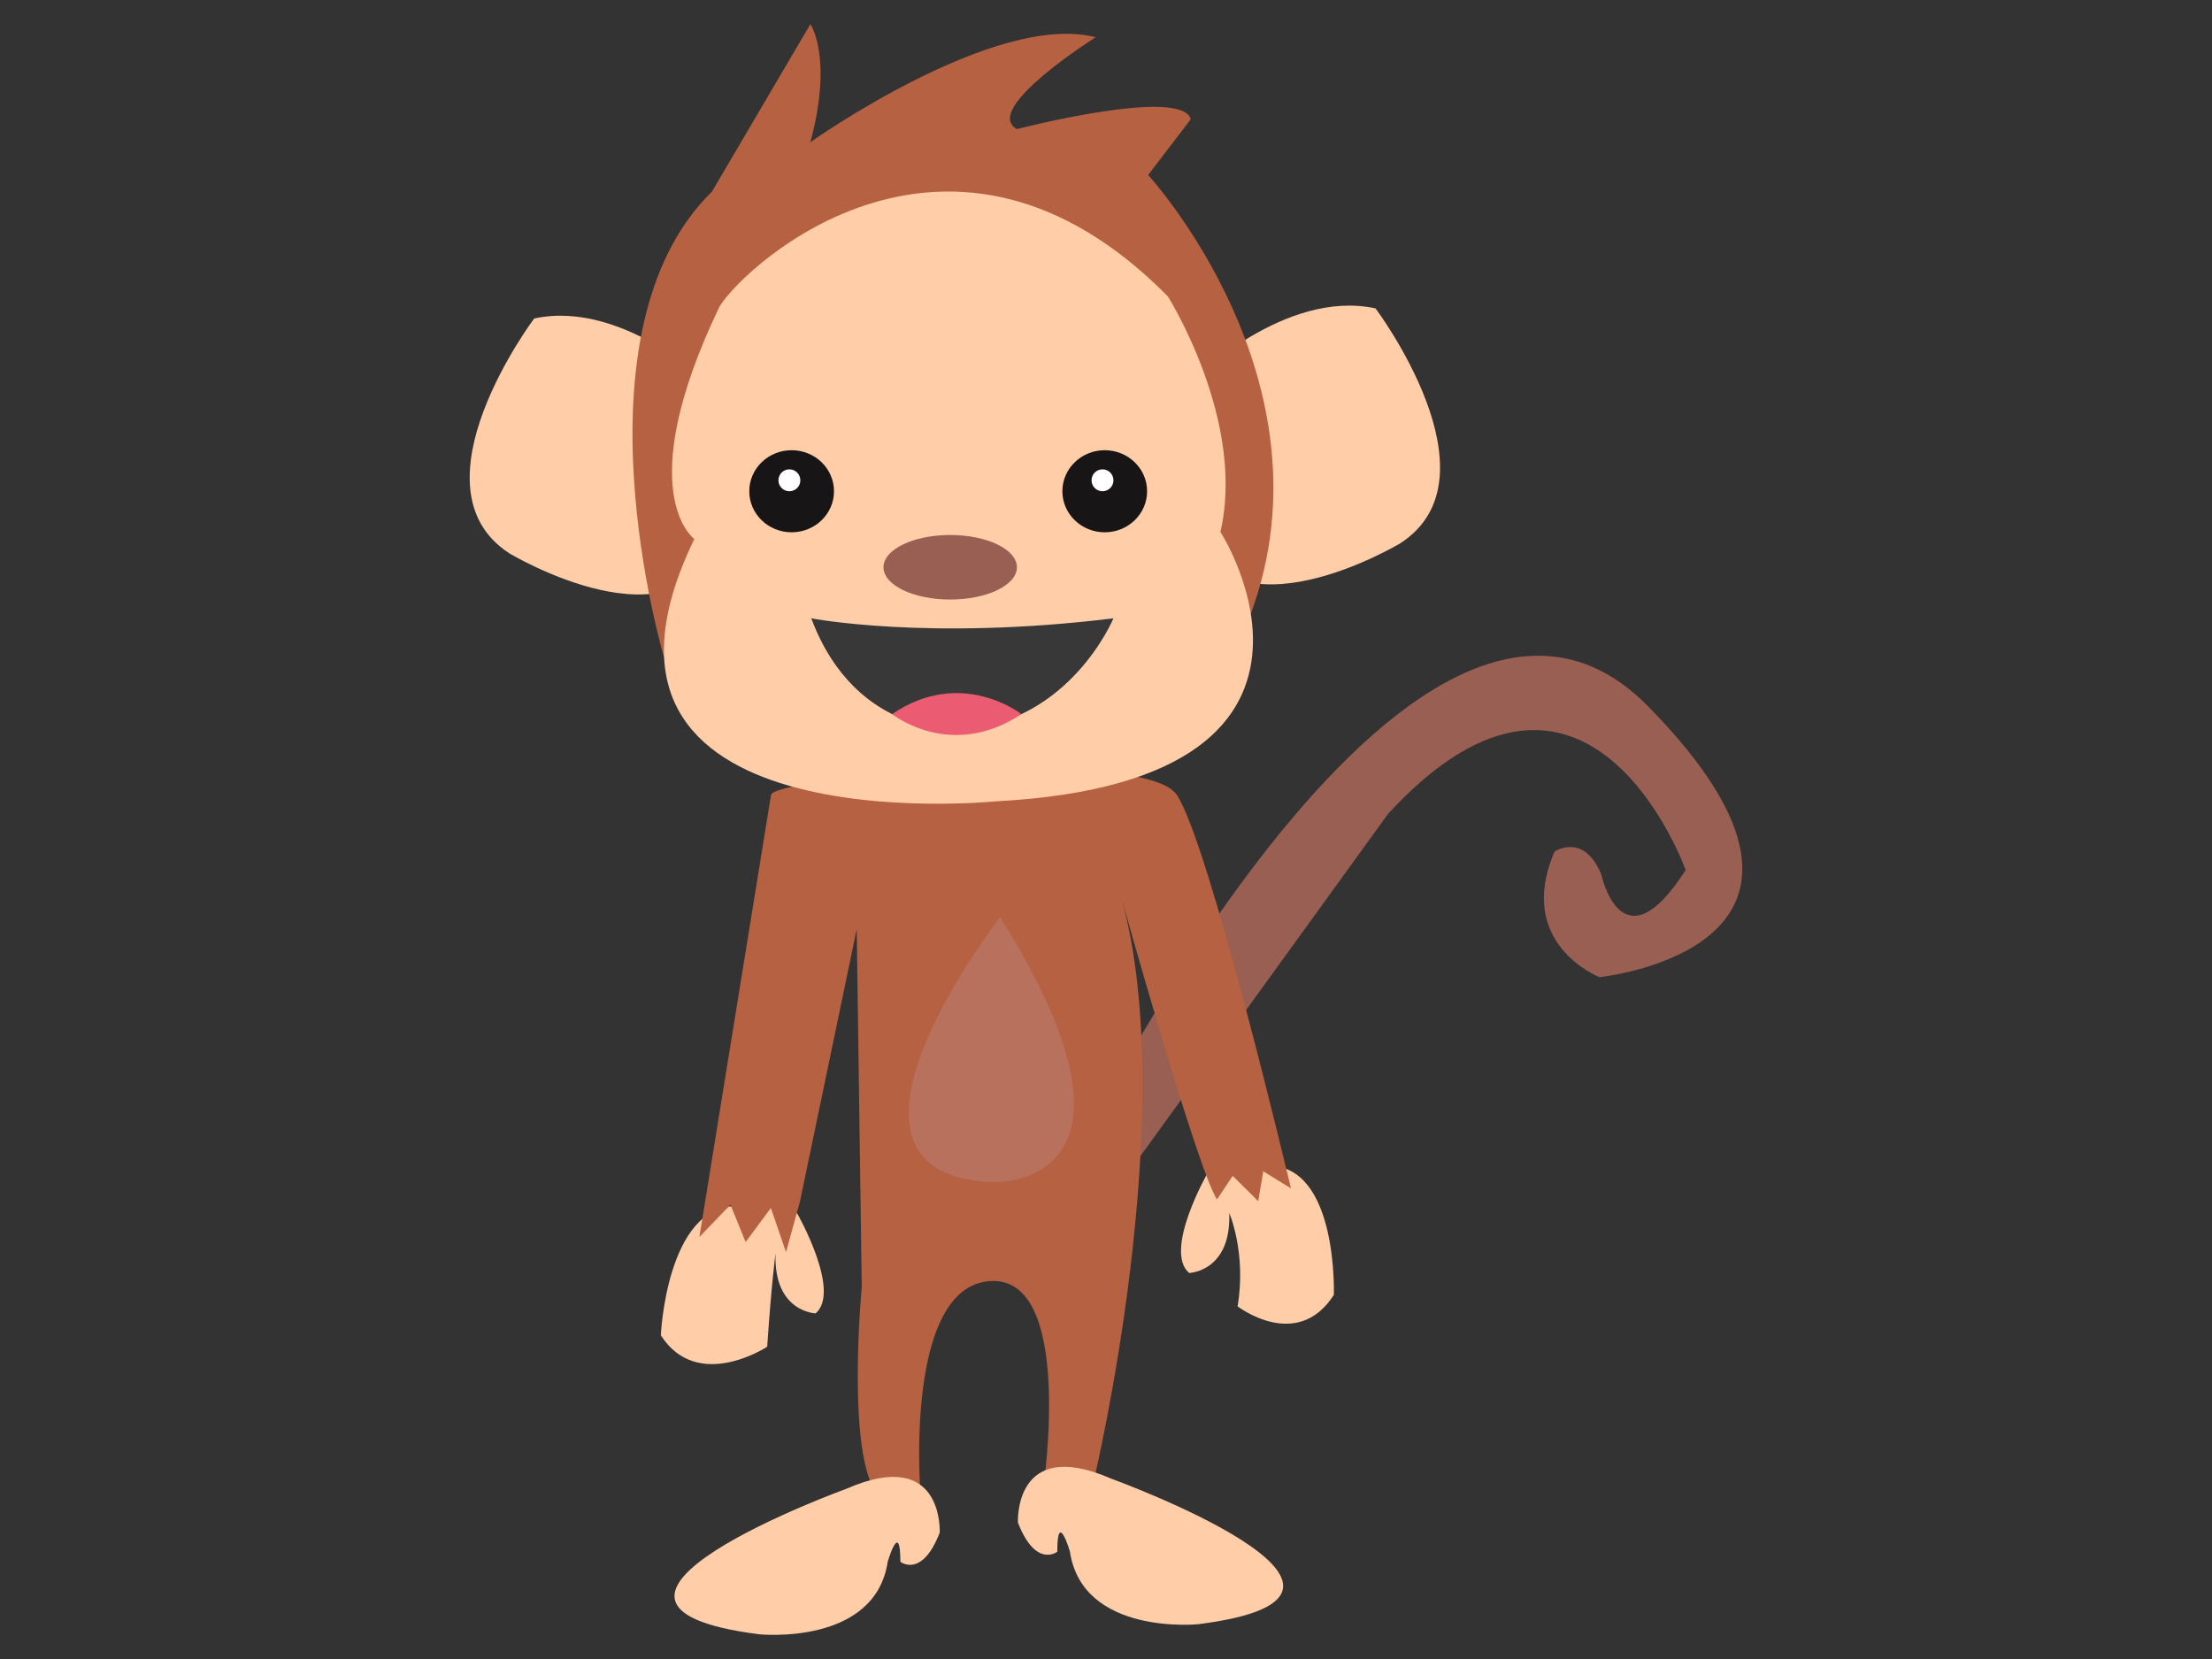 <?xml version="1.0" encoding="utf-8"?>
<!-- Generator: Adobe Illustrator 16.0.3, SVG Export Plug-In . SVG Version: 6.00 Build 0)  -->
<!DOCTYPE svg PUBLIC "-//W3C//DTD SVG 1.1//EN" "http://www.w3.org/Graphics/SVG/1.1/DTD/svg11.dtd">
<svg version="1.1" id="monkey" xmlns="http://www.w3.org/2000/svg" xmlns:xlink="http://www.w3.org/1999/xlink" x="0px" y="0px"
	 width="800px" height="600px" viewBox="0 0 800 600" enable-background="new 0 0 800 600" xml:space="preserve">
<rect x="0" y="0" width="800" height="600" fill="#333333" stroke="none"/>
<g>
	<path fill="#FFCDA7" d="M266.324,436.188c0,0,11.467-3.085,21.965,2.61c0,0,16.09,28.159,6.704,36.202
		c0,0-15.244-0.436-14.519-21.677c0,0-1.477,11.028-3.006,33.743c0,0-25.143,16.586-38.467-4.129
		C239.001,482.938,241.048,436.188,266.324,436.188z"/>
	<path fill="#FFCDA7" d="M458.735,421.577c0,0-11.467-3.086-21.966,2.609c0,0-16.09,28.16-6.704,36.203
		c0,0,15.244-0.436,14.52-21.677c0,0,6.259,14.372,3.005,33.743c0,0,21.49,16.586,34.814-4.129
		C482.404,468.327,484.011,421.577,458.735,421.577z"/>
	<path fill="#995F52" d="M387.271,420.969c0,0,123.119-252.833,208.852-165.454c85.731,87.378-17.67,97.888-17.67,97.888
		s-30.656-12.003-16.218-45.419c0,0,10.555-7.087,16.883,8.244c0,0,7.332,34.739,30.52-1.572c0,0-35.223-98.747-107.556-20.399
		L387.816,452.144L387.271,420.969z"/>
	<path fill="#B66142" d="M278.86,287.455l-25.923,159.917l11.244-11.676l5.479,13.497l9.132-12.311l5.479,15.963l5.059-18.335
		l20.512-98.438l1.827,129.559c0,0-5.041,52.542,3.653,71.518l17.541,2.276c0,0-5.836-73.722,25-76.094
		c30.837-2.373,19.522,74.268,19.522,74.268l18.241-2.276c0,0,31.478-131.649,10.129-209.926c0,0,27.278,97.705,34.395,108.378
		l5.669-8.51l9.228,9.151l1.826-10.794l10.004,6.146c0,0-29.422-124.512-41.282-142.313
		C413.733,269.654,280.007,280.969,278.86,287.455z"/>
	<path fill="#B7715C" d="M361.732,331.691c0,0-72.887,93.451-2.27,95.889C359.462,427.58,423.059,429.712,361.732,331.691z"/>
	<path fill="#FFCDA7" d="M306.177,538.409c0,0-115.754,41.982-31.548,52.656c0,0,41.876,4.275,46.438-26.327
		c0,0,4.562-15.448,4.562,0.102c0,0,7.756,6.159,14.232-10.542C339.86,554.298,341.474,522.976,306.177,538.409z"/>
	<path fill="#FFCDA7" d="M401.83,534.757c0,0,115.754,41.982,31.548,52.655c0,0-41.876,4.275-46.438-26.326
		c0,0-4.561-15.449-4.561,0.102c0,0-7.757,6.159-14.233-10.542C368.146,550.646,366.534,519.322,401.83,534.757z"/>
	<path fill="#FFCDA7" d="M431.173,137.617c0,0,33.46-33.209,66.306-26.082c0,0,45.813,60.957,9.032,84.904
		c0,0-62.05,37.382-77.117-6.242C429.394,190.196,423.896,152.659,431.173,137.617z"/>
	<path fill="#FFCDA7" d="M259.504,141.27c0,0-33.459-33.21-66.305-26.083c0,0-45.812,60.957-9.033,84.904
		c0,0,62.049,37.382,77.118-6.243C261.284,193.848,266.781,156.313,259.504,141.27z"/>
	<path fill="#B66142" d="M240.12,237.632c0,0-34.801-117.306,17.383-168.359l35.581-60.542c0,0,8.302,11.86,0,42.697
		c0,0,66.822-47.441,103.184-37.953c0,0-41.51,26.093-28.464,33.208c0,0,59.599-15.417,62.858-3.558l-15.418,20.162
		c0,0,68.327,74.26,37.129,158.696"/>
	<path fill="#FFCDA7" d="M260.242,110.824c9.379-15.212,83.521-83.196,162.117-3.653c0,0,28.464,45.068,18.976,85.393
		c-5.451-9.193,63.771,89.59-81.201,97.253c0,0-163.108,16.574-109.024-94.881C251.11,194.936,227.853,178.332,260.242,110.824z"/>
	<path fill="#171516" d="M301.624,177.669c0,8.196-6.86,14.842-15.322,14.842s-15.319-6.646-15.319-14.842
		c0-8.2,6.858-14.842,15.319-14.842S301.624,169.469,301.624,177.669z"/>
	<path fill="#171516" d="M414.863,177.669c0,8.196-6.86,14.842-15.321,14.842c-8.461,0-15.319-6.646-15.319-14.842
		c0-8.2,6.858-14.842,15.319-14.842C408.003,162.827,414.863,169.469,414.863,177.669z"/>
	<circle fill="#FFFFFF" cx="285.494" cy="173.707" r="3.962"/>
	<circle fill="#FFFFFF" cx="398.735" cy="173.708" r="3.962"/>
	<ellipse fill="#995F52" cx="343.653" cy="205.157" rx="24.131" ry="11.669"/>
	<path fill="#383838" d="M293.404,223.625c0,0,42.333,8.219,109.293,0c0,0-15.525,37.442-54.646,40.182
		C348.051,263.807,309.842,267.459,293.404,223.625z"/>
	<path fill="#EB5B72" d="M322.656,258.269c0,0,21.063,16.987,46.742,0C369.398,258.269,347.646,241.162,322.656,258.269z"/>
</g>
</svg>
